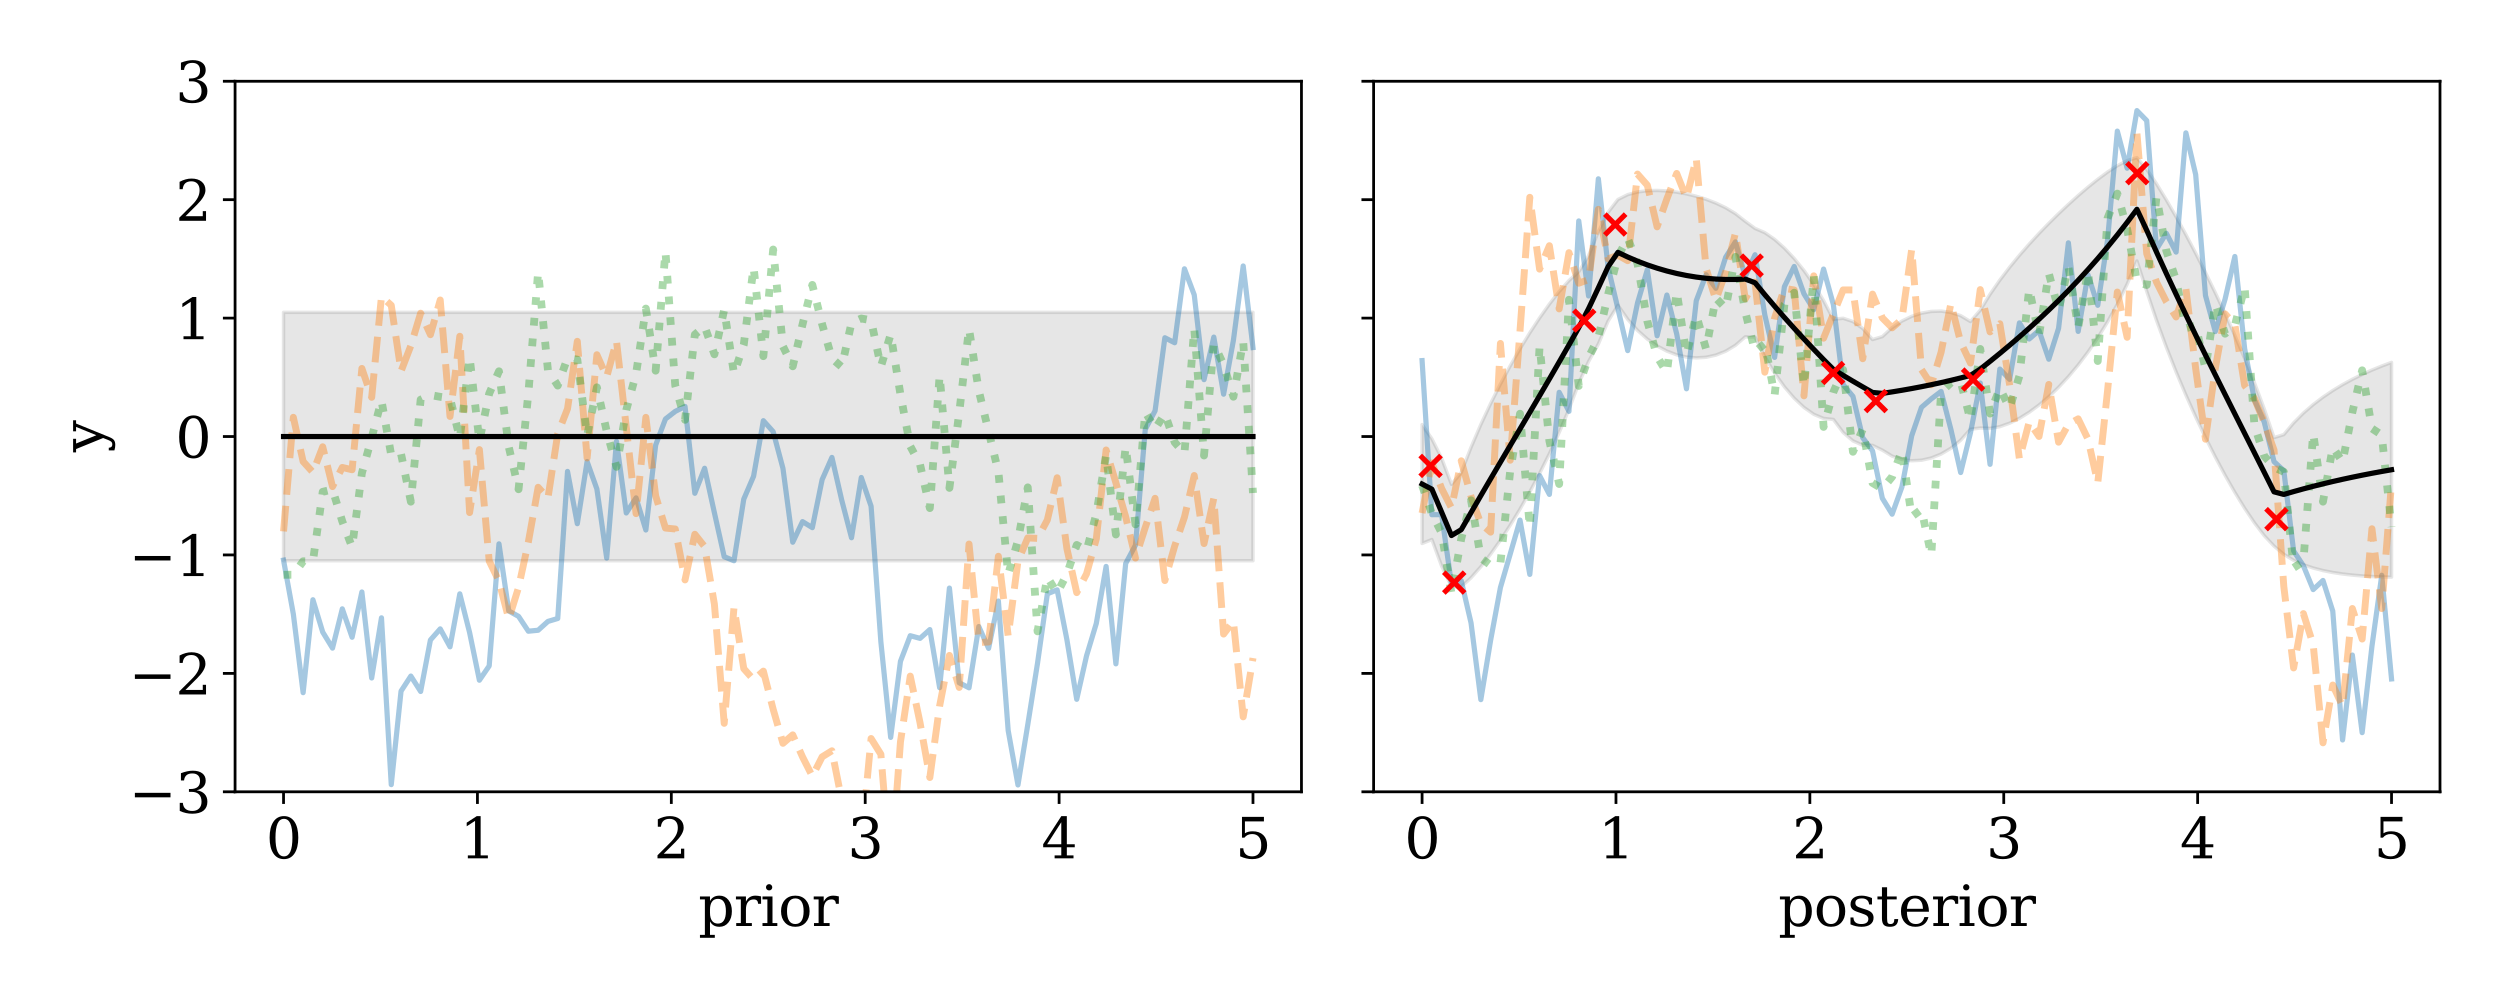 <?xml version="1.0" encoding="utf-8" standalone="no"?>
<!DOCTYPE svg PUBLIC "-//W3C//DTD SVG 1.1//EN"
  "http://www.w3.org/Graphics/SVG/1.1/DTD/svg11.dtd">
<svg xmlns:xlink="http://www.w3.org/1999/xlink" width="720pt" height="288pt" viewBox="0 0 720 288" xmlns="http://www.w3.org/2000/svg" version="1.1">
 <defs>
  <style type="text/css">*{stroke-linejoin: round; stroke-linecap: butt}</style>
 </defs>
 <g id="figure_1">
  <g id="patch_1">
   <path d="M 0 288 
L 720 288 
L 720 0 
L 0 0 
z
" style="fill: #ffffff"/>
  </g>
  <g id="axes_1">
   <g id="patch_2">
    <path d="M 67.7 228.04 
L 374.82 228.04 
L 374.82 23.4 
L 67.7 23.4 
z
" style="fill: #ffffff"/>
   </g>
   <g id="PolyCollection_1">
    <defs>
     <path id="ma31d1858c9" d="M 81.66 -198.051 
L 81.66 -126.509 
L 84.48 -126.509 
L 87.3 -126.509 
L 90.121 -126.509 
L 92.941 -126.509 
L 95.761 -126.509 
L 98.581 -126.509 
L 101.401 -126.509 
L 104.222 -126.509 
L 107.042 -126.509 
L 109.862 -126.509 
L 112.682 -126.509 
L 115.502 -126.509 
L 118.323 -126.509 
L 121.143 -126.509 
L 123.963 -126.509 
L 126.783 -126.509 
L 129.603 -126.509 
L 132.424 -126.509 
L 135.244 -126.509 
L 138.064 -126.509 
L 140.884 -126.509 
L 143.704 -126.509 
L 146.525 -126.509 
L 149.345 -126.509 
L 152.165 -126.509 
L 154.985 -126.509 
L 157.805 -126.509 
L 160.626 -126.509 
L 163.446 -126.509 
L 166.266 -126.509 
L 169.086 -126.509 
L 171.906 -126.509 
L 174.727 -126.509 
L 177.547 -126.509 
L 180.367 -126.509 
L 183.187 -126.509 
L 186.007 -126.509 
L 188.828 -126.509 
L 191.648 -126.509 
L 194.468 -126.509 
L 197.288 -126.509 
L 200.108 -126.509 
L 202.929 -126.509 
L 205.749 -126.509 
L 208.569 -126.509 
L 211.389 -126.509 
L 214.209 -126.509 
L 217.03 -126.509 
L 219.85 -126.509 
L 222.67 -126.509 
L 225.49 -126.509 
L 228.311 -126.509 
L 231.131 -126.509 
L 233.951 -126.509 
L 236.771 -126.509 
L 239.591 -126.509 
L 242.412 -126.509 
L 245.232 -126.509 
L 248.052 -126.509 
L 250.872 -126.509 
L 253.692 -126.509 
L 256.513 -126.509 
L 259.333 -126.509 
L 262.153 -126.509 
L 264.973 -126.509 
L 267.793 -126.509 
L 270.614 -126.509 
L 273.434 -126.509 
L 276.254 -126.509 
L 279.074 -126.509 
L 281.894 -126.509 
L 284.715 -126.509 
L 287.535 -126.509 
L 290.355 -126.509 
L 293.175 -126.509 
L 295.995 -126.509 
L 298.816 -126.509 
L 301.636 -126.509 
L 304.456 -126.509 
L 307.276 -126.509 
L 310.096 -126.509 
L 312.917 -126.509 
L 315.737 -126.509 
L 318.557 -126.509 
L 321.377 -126.509 
L 324.197 -126.509 
L 327.018 -126.509 
L 329.838 -126.509 
L 332.658 -126.509 
L 335.478 -126.509 
L 338.298 -126.509 
L 341.119 -126.509 
L 343.939 -126.509 
L 346.759 -126.509 
L 349.579 -126.509 
L 352.399 -126.509 
L 355.22 -126.509 
L 358.04 -126.509 
L 360.86 -126.509 
L 360.86 -198.051 
L 360.86 -198.051 
L 358.04 -198.051 
L 355.22 -198.051 
L 352.399 -198.051 
L 349.579 -198.051 
L 346.759 -198.051 
L 343.939 -198.051 
L 341.119 -198.051 
L 338.298 -198.051 
L 335.478 -198.051 
L 332.658 -198.051 
L 329.838 -198.051 
L 327.018 -198.051 
L 324.197 -198.051 
L 321.377 -198.051 
L 318.557 -198.051 
L 315.737 -198.051 
L 312.917 -198.051 
L 310.096 -198.051 
L 307.276 -198.051 
L 304.456 -198.051 
L 301.636 -198.051 
L 298.816 -198.051 
L 295.995 -198.051 
L 293.175 -198.051 
L 290.355 -198.051 
L 287.535 -198.051 
L 284.715 -198.051 
L 281.894 -198.051 
L 279.074 -198.051 
L 276.254 -198.051 
L 273.434 -198.051 
L 270.614 -198.051 
L 267.793 -198.051 
L 264.973 -198.051 
L 262.153 -198.051 
L 259.333 -198.051 
L 256.513 -198.051 
L 253.692 -198.051 
L 250.872 -198.051 
L 248.052 -198.051 
L 245.232 -198.051 
L 242.412 -198.051 
L 239.591 -198.051 
L 236.771 -198.051 
L 233.951 -198.051 
L 231.131 -198.051 
L 228.311 -198.051 
L 225.49 -198.051 
L 222.67 -198.051 
L 219.85 -198.051 
L 217.03 -198.051 
L 214.209 -198.051 
L 211.389 -198.051 
L 208.569 -198.051 
L 205.749 -198.051 
L 202.929 -198.051 
L 200.108 -198.051 
L 197.288 -198.051 
L 194.468 -198.051 
L 191.648 -198.051 
L 188.828 -198.051 
L 186.007 -198.051 
L 183.187 -198.051 
L 180.367 -198.051 
L 177.547 -198.051 
L 174.727 -198.051 
L 171.906 -198.051 
L 169.086 -198.051 
L 166.266 -198.051 
L 163.446 -198.051 
L 160.626 -198.051 
L 157.805 -198.051 
L 154.985 -198.051 
L 152.165 -198.051 
L 149.345 -198.051 
L 146.525 -198.051 
L 143.704 -198.051 
L 140.884 -198.051 
L 138.064 -198.051 
L 135.244 -198.051 
L 132.424 -198.051 
L 129.603 -198.051 
L 126.783 -198.051 
L 123.963 -198.051 
L 121.143 -198.051 
L 118.323 -198.051 
L 115.502 -198.051 
L 112.682 -198.051 
L 109.862 -198.051 
L 107.042 -198.051 
L 104.222 -198.051 
L 101.401 -198.051 
L 98.581 -198.051 
L 95.761 -198.051 
L 92.941 -198.051 
L 90.121 -198.051 
L 87.3 -198.051 
L 84.48 -198.051 
L 81.66 -198.051 
z
" style="stroke: #000000; stroke-opacity: 0.1"/>
    </defs>
    <g clip-path="url(#p087902fa0b)">
     <use xlink:href="#ma31d1858c9" x="0" y="288" style="fill-opacity: 0.1; stroke: #000000; stroke-opacity: 0.1"/>
    </g>
   </g>
   <g id="matplotlib.axis_1">
    <g id="xtick_1">
     <g id="line2d_1">
      <defs>
       <path id="m8be37c78d4" d="M 0 0 
L 0 3.5 
" style="stroke: #000000; stroke-width: 0.8"/>
      </defs>
      <g>
       <use xlink:href="#m8be37c78d4" x="81.66" y="228.04" style="stroke: #000000; stroke-width: 0.8"/>
      </g>
     </g>
     <g id="text_1">
      <!-- 0 -->
      <g transform="translate(76.57 247.197)scale(0.16 -0.16)">
       <defs>
        <path id="DejaVuSerif-30" d="M 2034 219 
Q 2513 219 2750 744 
Q 2988 1269 2988 2328 
Q 2988 3391 2750 3916 
Q 2513 4441 2034 4441 
Q 1556 4441 1318 3916 
Q 1081 3391 1081 2328 
Q 1081 1269 1318 744 
Q 1556 219 2034 219 
z
M 2034 -91 
Q 1275 -91 848 546 
Q 422 1184 422 2328 
Q 422 3475 848 4112 
Q 1275 4750 2034 4750 
Q 2797 4750 3222 4112 
Q 3647 3475 3647 2328 
Q 3647 1184 3222 546 
Q 2797 -91 2034 -91 
z
" transform="scale(0.016)"/>
       </defs>
       <use xlink:href="#DejaVuSerif-30"/>
      </g>
     </g>
    </g>
    <g id="xtick_2">
     <g id="line2d_2">
      <g>
       <use xlink:href="#m8be37c78d4" x="137.5" y="228.04" style="stroke: #000000; stroke-width: 0.8"/>
      </g>
     </g>
     <g id="text_2">
      <!-- 1 -->
      <g transform="translate(132.41 247.197)scale(0.16 -0.16)">
       <defs>
        <path id="DejaVuSerif-31" d="M 909 0 
L 909 331 
L 1722 331 
L 1722 4213 
L 781 3603 
L 781 4013 
L 1919 4750 
L 2350 4750 
L 2350 331 
L 3163 331 
L 3163 0 
L 909 0 
z
" transform="scale(0.016)"/>
       </defs>
       <use xlink:href="#DejaVuSerif-31"/>
      </g>
     </g>
    </g>
    <g id="xtick_3">
     <g id="line2d_3">
      <g>
       <use xlink:href="#m8be37c78d4" x="193.34" y="228.04" style="stroke: #000000; stroke-width: 0.8"/>
      </g>
     </g>
     <g id="text_3">
      <!-- 2 -->
      <g transform="translate(188.25 247.197)scale(0.16 -0.16)">
       <defs>
        <path id="DejaVuSerif-32" d="M 819 3553 
L 469 3553 
L 469 4384 
Q 803 4563 1142 4656 
Q 1481 4750 1806 4750 
Q 2534 4750 2956 4397 
Q 3378 4044 3378 3438 
Q 3378 2753 2422 1800 
Q 2347 1728 2309 1691 
L 1131 513 
L 3078 513 
L 3078 1088 
L 3444 1088 
L 3444 0 
L 434 0 
L 434 341 
L 1850 1753 
Q 2319 2222 2519 2614 
Q 2719 3006 2719 3438 
Q 2719 3909 2473 4175 
Q 2228 4441 1797 4441 
Q 1350 4441 1106 4219 
Q 863 3997 819 3553 
z
" transform="scale(0.016)"/>
       </defs>
       <use xlink:href="#DejaVuSerif-32"/>
      </g>
     </g>
    </g>
    <g id="xtick_4">
     <g id="line2d_4">
      <g>
       <use xlink:href="#m8be37c78d4" x="249.18" y="228.04" style="stroke: #000000; stroke-width: 0.8"/>
      </g>
     </g>
     <g id="text_4">
      <!-- 3 -->
      <g transform="translate(244.09 247.197)scale(0.16 -0.16)">
       <defs>
        <path id="DejaVuSerif-33" d="M 622 4469 
Q 988 4606 1323 4678 
Q 1659 4750 1953 4750 
Q 2638 4750 3022 4454 
Q 3406 4159 3406 3634 
Q 3406 3213 3140 2930 
Q 2875 2647 2388 2547 
Q 2963 2466 3280 2130 
Q 3597 1794 3597 1259 
Q 3597 606 3158 257 
Q 2719 -91 1894 -91 
Q 1528 -91 1179 -12 
Q 831 66 488 225 
L 488 1131 
L 838 1131 
Q 869 681 1141 450 
Q 1413 219 1906 219 
Q 2384 219 2661 495 
Q 2938 772 2938 1253 
Q 2938 1803 2653 2086 
Q 2369 2369 1819 2369 
L 1522 2369 
L 1522 2688 
L 1678 2688 
Q 2225 2688 2498 2914 
Q 2772 3141 2772 3597 
Q 2772 4006 2547 4223 
Q 2322 4441 1900 4441 
Q 1478 4441 1245 4241 
Q 1013 4041 972 3647 
L 622 3647 
L 622 4469 
z
" transform="scale(0.016)"/>
       </defs>
       <use xlink:href="#DejaVuSerif-33"/>
      </g>
     </g>
    </g>
    <g id="xtick_5">
     <g id="line2d_5">
      <g>
       <use xlink:href="#m8be37c78d4" x="305.02" y="228.04" style="stroke: #000000; stroke-width: 0.8"/>
      </g>
     </g>
     <g id="text_5">
      <!-- 4 -->
      <g transform="translate(299.93 247.197)scale(0.16 -0.16)">
       <defs>
        <path id="DejaVuSerif-34" d="M 2234 1581 
L 2234 4063 
L 641 1581 
L 2234 1581 
z
M 3609 0 
L 1484 0 
L 1484 331 
L 2234 331 
L 2234 1247 
L 197 1247 
L 197 1588 
L 2241 4750 
L 2859 4750 
L 2859 1581 
L 3750 1581 
L 3750 1247 
L 2859 1247 
L 2859 331 
L 3609 331 
L 3609 0 
z
" transform="scale(0.016)"/>
       </defs>
       <use xlink:href="#DejaVuSerif-34"/>
      </g>
     </g>
    </g>
    <g id="xtick_6">
     <g id="line2d_6">
      <g>
       <use xlink:href="#m8be37c78d4" x="360.86" y="228.04" style="stroke: #000000; stroke-width: 0.8"/>
      </g>
     </g>
     <g id="text_6">
      <!-- 5 -->
      <g transform="translate(355.77 247.197)scale(0.16 -0.16)">
       <defs>
        <path id="DejaVuSerif-35" d="M 3219 4666 
L 3219 4153 
L 1081 4153 
L 1081 2816 
Q 1244 2928 1461 2984 
Q 1678 3041 1947 3041 
Q 2703 3041 3140 2622 
Q 3578 2203 3578 1478 
Q 3578 738 3136 323 
Q 2694 -91 1894 -91 
Q 1572 -91 1234 -12 
Q 897 66 544 225 
L 544 1131 
L 897 1131 
Q 925 688 1179 453 
Q 1434 219 1894 219 
Q 2388 219 2653 544 
Q 2919 869 2919 1478 
Q 2919 2084 2655 2407 
Q 2391 2731 1894 2731 
Q 1613 2731 1398 2631 
Q 1184 2531 1019 2322 
L 750 2322 
L 750 4666 
L 3219 4666 
z
" transform="scale(0.016)"/>
       </defs>
       <use xlink:href="#DejaVuSerif-35"/>
      </g>
     </g>
    </g>
    <g id="text_7">
     <!-- prior -->
     <g transform="translate(201.116 266.683)scale(0.16 -0.16)">
      <defs>
       <path id="DejaVuSerif-70" d="M 1313 1825 
L 1313 1497 
Q 1313 897 1542 583 
Q 1772 269 2209 269 
Q 2650 269 2876 622 
Q 3103 975 3103 1663 
Q 3103 2353 2876 2703 
Q 2650 3053 2209 3053 
Q 1772 3053 1542 2737 
Q 1313 2422 1313 1825 
z
M 738 2988 
L 184 2988 
L 184 3322 
L 1313 3322 
L 1313 2803 
Q 1481 3116 1742 3264 
Q 2003 3413 2388 3413 
Q 3000 3413 3387 2928 
Q 3775 2444 3775 1663 
Q 3775 881 3387 395 
Q 3000 -91 2388 -91 
Q 2003 -91 1742 57 
Q 1481 206 1313 519 
L 1313 -997 
L 1856 -997 
L 1856 -1331 
L 184 -1331 
L 184 -997 
L 738 -997 
L 738 2988 
z
" transform="scale(0.016)"/>
       <path id="DejaVuSerif-72" d="M 3059 3328 
L 3059 2497 
L 2728 2497 
Q 2713 2744 2591 2866 
Q 2469 2988 2234 2988 
Q 1809 2988 1582 2694 
Q 1356 2400 1356 1850 
L 1356 331 
L 2022 331 
L 2022 0 
L 263 0 
L 263 331 
L 781 331 
L 781 2994 
L 231 2994 
L 231 3322 
L 1356 3322 
L 1356 2731 
Q 1525 3078 1790 3245 
Q 2056 3413 2438 3413 
Q 2578 3413 2733 3391 
Q 2888 3369 3059 3328 
z
" transform="scale(0.016)"/>
       <path id="DejaVuSerif-69" d="M 622 4353 
Q 622 4497 726 4603 
Q 831 4709 978 4709 
Q 1122 4709 1226 4603 
Q 1331 4497 1331 4353 
Q 1331 4206 1228 4103 
Q 1125 4000 978 4000 
Q 831 4000 726 4103 
Q 622 4206 622 4353 
z
M 1356 331 
L 1900 331 
L 1900 0 
L 231 0 
L 231 331 
L 781 331 
L 781 2988 
L 231 2988 
L 231 3322 
L 1356 3322 
L 1356 331 
z
" transform="scale(0.016)"/>
       <path id="DejaVuSerif-6f" d="M 1925 219 
Q 2388 219 2623 584 
Q 2859 950 2859 1663 
Q 2859 2375 2623 2739 
Q 2388 3103 1925 3103 
Q 1463 3103 1227 2739 
Q 991 2375 991 1663 
Q 991 950 1228 584 
Q 1466 219 1925 219 
z
M 1925 -91 
Q 1200 -91 759 389 
Q 319 869 319 1663 
Q 319 2456 758 2934 
Q 1197 3413 1925 3413 
Q 2653 3413 3092 2934 
Q 3531 2456 3531 1663 
Q 3531 869 3092 389 
Q 2653 -91 1925 -91 
z
" transform="scale(0.016)"/>
      </defs>
      <use xlink:href="#DejaVuSerif-70"/>
      <use xlink:href="#DejaVuSerif-72" x="64.014"/>
      <use xlink:href="#DejaVuSerif-69" x="111.816"/>
      <use xlink:href="#DejaVuSerif-6f" x="143.799"/>
      <use xlink:href="#DejaVuSerif-72" x="204.004"/>
     </g>
    </g>
   </g>
   <g id="matplotlib.axis_2">
    <g id="ytick_1">
     <g id="line2d_7">
      <defs>
       <path id="m40726a0be4" d="M 0 0 
L -3.5 0 
" style="stroke: #000000; stroke-width: 0.8"/>
      </defs>
      <g>
       <use xlink:href="#m40726a0be4" x="67.7" y="228.04" style="stroke: #000000; stroke-width: 0.8"/>
      </g>
     </g>
     <g id="text_8">
      <!-- −3 -->
      <g transform="translate(37.112 234.119)scale(0.16 -0.16)">
       <defs>
        <path id="DejaVuSerif-2212" d="M 678 2259 
L 4684 2259 
L 4684 1753 
L 678 1753 
L 678 2259 
z
" transform="scale(0.016)"/>
       </defs>
       <use xlink:href="#DejaVuSerif-2212"/>
       <use xlink:href="#DejaVuSerif-33" x="83.789"/>
      </g>
     </g>
    </g>
    <g id="ytick_2">
     <g id="line2d_8">
      <g>
       <use xlink:href="#m40726a0be4" x="67.7" y="193.933" style="stroke: #000000; stroke-width: 0.8"/>
      </g>
     </g>
     <g id="text_9">
      <!-- −2 -->
      <g transform="translate(37.112 200.012)scale(0.16 -0.16)">
       <use xlink:href="#DejaVuSerif-2212"/>
       <use xlink:href="#DejaVuSerif-32" x="83.789"/>
      </g>
     </g>
    </g>
    <g id="ytick_3">
     <g id="line2d_9">
      <g>
       <use xlink:href="#m40726a0be4" x="67.7" y="159.827" style="stroke: #000000; stroke-width: 0.8"/>
      </g>
     </g>
     <g id="text_10">
      <!-- −1 -->
      <g transform="translate(37.112 165.905)scale(0.16 -0.16)">
       <use xlink:href="#DejaVuSerif-2212"/>
       <use xlink:href="#DejaVuSerif-31" x="83.789"/>
      </g>
     </g>
    </g>
    <g id="ytick_4">
     <g id="line2d_10">
      <g>
       <use xlink:href="#m40726a0be4" x="67.7" y="125.72" style="stroke: #000000; stroke-width: 0.8"/>
      </g>
     </g>
     <g id="text_11">
      <!-- 0 -->
      <g transform="translate(50.52 131.799)scale(0.16 -0.16)">
       <use xlink:href="#DejaVuSerif-30"/>
      </g>
     </g>
    </g>
    <g id="ytick_5">
     <g id="line2d_11">
      <g>
       <use xlink:href="#m40726a0be4" x="67.7" y="91.613" style="stroke: #000000; stroke-width: 0.8"/>
      </g>
     </g>
     <g id="text_12">
      <!-- 1 -->
      <g transform="translate(50.52 97.692)scale(0.16 -0.16)">
       <use xlink:href="#DejaVuSerif-31"/>
      </g>
     </g>
    </g>
    <g id="ytick_6">
     <g id="line2d_12">
      <g>
       <use xlink:href="#m40726a0be4" x="67.7" y="57.507" style="stroke: #000000; stroke-width: 0.8"/>
      </g>
     </g>
     <g id="text_13">
      <!-- 2 -->
      <g transform="translate(50.52 63.585)scale(0.16 -0.16)">
       <use xlink:href="#DejaVuSerif-32"/>
      </g>
     </g>
    </g>
    <g id="ytick_7">
     <g id="line2d_13">
      <g>
       <use xlink:href="#m40726a0be4" x="67.7" y="23.4" style="stroke: #000000; stroke-width: 0.8"/>
      </g>
     </g>
     <g id="text_14">
      <!-- 3 -->
      <g transform="translate(50.52 29.479)scale(0.16 -0.16)">
       <use xlink:href="#DejaVuSerif-33"/>
      </g>
     </g>
    </g>
    <g id="text_15">
     <!-- y -->
     <g transform="translate(29.558 130.24)rotate(-90)scale(0.16 -0.16)">
      <defs>
       <path id="DejaVuSerif-79" d="M 1381 -609 
L 1600 -56 
L 359 2988 
L -19 2988 
L -19 3322 
L 1509 3322 
L 1509 2988 
L 978 2988 
L 1913 703 
L 2847 2988 
L 2350 2988 
L 2350 3322 
L 3597 3322 
L 3597 2988 
L 3225 2988 
L 1703 -750 
Q 1547 -1138 1356 -1280 
Q 1166 -1422 819 -1422 
Q 672 -1422 517 -1397 
Q 363 -1372 206 -1325 
L 206 -691 
L 500 -691 
Q 519 -903 608 -995 
Q 697 -1088 884 -1088 
Q 1056 -1088 1161 -992 
Q 1266 -897 1381 -609 
z
" transform="scale(0.016)"/>
      </defs>
      <use xlink:href="#DejaVuSerif-79"/>
     </g>
    </g>
   </g>
   <g id="line2d_14">
    <path d="M 81.66 161.324 
L 84.48 176.857 
L 87.3 199.482 
L 90.121 172.73 
L 92.941 182.042 
L 95.761 186.659 
L 98.581 175.349 
L 101.401 183.527 
L 104.222 170.491 
L 107.042 195.258 
L 109.862 177.939 
L 112.682 225.966 
L 115.502 199.043 
L 118.323 194.709 
L 121.143 199.14 
L 123.963 184.316 
L 126.783 181.119 
L 129.603 186.28 
L 132.424 171.031 
L 135.244 182.178 
L 138.064 195.902 
L 140.884 191.792 
L 143.704 156.629 
L 146.525 175.945 
L 149.345 177.517 
L 152.165 181.788 
L 154.985 181.512 
L 157.805 178.967 
L 160.626 178.127 
L 163.446 135.772 
L 166.266 150.821 
L 169.086 132.925 
L 171.906 140.842 
L 174.727 160.725 
L 177.547 127.113 
L 180.367 147.733 
L 183.187 143.393 
L 186.007 152.636 
L 188.828 128.186 
L 191.648 120.673 
L 194.468 118.483 
L 197.288 117.06 
L 200.108 142.059 
L 202.929 134.864 
L 205.749 147.68 
L 208.569 160.341 
L 211.389 161.482 
L 214.209 143.739 
L 217.03 137.164 
L 219.85 121.16 
L 222.67 124.317 
L 225.49 134.9 
L 228.311 156.159 
L 231.131 150.227 
L 233.951 151.962 
L 236.771 138.142 
L 239.591 131.744 
L 242.412 144.014 
L 245.232 154.871 
L 248.052 137.521 
L 250.872 145.795 
L 253.692 184.863 
L 256.513 212.366 
L 259.333 190.464 
L 262.153 183.084 
L 264.973 183.848 
L 267.793 181.32 
L 270.614 198.052 
L 273.434 169.371 
L 276.254 196.636 
L 279.074 198.087 
L 281.894 180.448 
L 284.715 186.733 
L 287.535 173.094 
L 290.355 210.393 
L 293.175 226.065 
L 295.995 208.722 
L 298.816 190.941 
L 301.636 171.013 
L 304.456 169.874 
L 307.276 184.276 
L 310.096 201.395 
L 312.917 188.905 
L 315.737 179.537 
L 318.557 163.133 
L 321.377 191.183 
L 324.197 162.287 
L 327.018 156.989 
L 329.838 123.663 
L 332.658 118.321 
L 335.478 97.276 
L 338.298 98.706 
L 341.119 77.423 
L 343.939 84.918 
L 346.759 109.332 
L 349.579 97.092 
L 352.399 113.522 
L 355.22 98.005 
L 358.04 76.605 
L 360.86 100.092 
" clip-path="url(#p087902fa0b)" style="fill: none; stroke: #1f77b4; stroke-opacity: 0.4; stroke-width: 1.5; stroke-linecap: square"/>
   </g>
   <g id="line2d_15">
    <path d="M 81.66 153.045 
L 84.48 120.188 
L 87.3 132.924 
L 90.121 136.038 
L 92.941 128.676 
L 95.761 140.135 
L 98.581 134.628 
L 101.401 135.288 
L 104.222 106.117 
L 107.042 114.431 
L 109.862 85.393 
L 112.682 87.933 
L 115.502 106.918 
L 118.323 99.55 
L 121.143 90.202 
L 123.963 96.388 
L 126.783 86.401 
L 129.603 119.933 
L 132.424 96.844 
L 135.244 147.616 
L 138.064 129.489 
L 140.884 161.556 
L 143.704 167.388 
L 146.525 178.262 
L 149.345 169.174 
L 152.165 156.103 
L 154.985 140.343 
L 157.805 143.471 
L 160.626 124.947 
L 163.446 117.727 
L 166.266 98.301 
L 169.086 131.9 
L 171.906 102.161 
L 174.727 108.549 
L 177.547 98.18 
L 180.367 123.08 
L 183.187 147.919 
L 186.007 120.201 
L 188.828 142.804 
L 191.648 152.077 
L 194.468 152.348 
L 197.288 167.012 
L 200.108 153.876 
L 202.929 157.432 
L 205.749 174.008 
L 208.569 208.316 
L 211.389 174.943 
L 214.209 192.576 
L 217.03 195.751 
L 219.85 193.288 
L 222.67 204.269 
L 225.49 214.072 
L 228.311 211.644 
L 231.131 217.99 
L 233.951 223.557 
L 236.771 217.979 
L 239.591 216.228 
L 242.412 230.419 
L 245.232 253.179 
L 248.052 242.543 
L 250.872 212.699 
L 253.692 217.223 
L 256.513 251.645 
L 259.333 213.682 
L 262.153 194.725 
L 264.973 208.159 
L 267.793 223.922 
L 270.614 203.303 
L 273.434 188.764 
L 276.254 197.977 
L 279.074 156.684 
L 281.894 185.046 
L 284.715 184.897 
L 287.535 160.206 
L 290.355 183.148 
L 293.175 161.598 
L 295.995 154.917 
L 298.816 155.058 
L 301.636 149.744 
L 304.456 137.597 
L 307.276 158.041 
L 310.096 170.67 
L 312.917 165.274 
L 315.737 155.192 
L 318.557 129.597 
L 321.377 139.046 
L 324.197 148.85 
L 327.018 160.723 
L 329.838 151.892 
L 332.658 143.517 
L 335.478 167.203 
L 338.298 157.298 
L 341.119 148.939 
L 343.939 136.954 
L 346.759 156.548 
L 349.579 143.478 
L 352.399 182.61 
L 355.22 178.881 
L 358.04 206.447 
L 360.86 189.52 
" clip-path="url(#p087902fa0b)" style="fill: none; stroke-dasharray: 7.4,3.2; stroke-dashoffset: 0; stroke: #ff7f0e; stroke-opacity: 0.4; stroke-width: 2"/>
   </g>
   <g id="line2d_16">
    <path d="M 81.66 165.523 
L 84.48 165.53 
L 87.3 161.653 
L 90.121 161.666 
L 92.941 141.641 
L 95.761 140.958 
L 98.581 150.152 
L 101.401 157.56 
L 104.222 136.258 
L 107.042 126.074 
L 109.862 115.321 
L 112.682 131.143 
L 115.502 130.727 
L 118.323 144.483 
L 121.143 115.107 
L 123.963 113.775 
L 126.783 114.288 
L 129.603 114.676 
L 132.424 126.198 
L 135.244 102.888 
L 138.064 126.98 
L 140.884 113.362 
L 143.704 106.93 
L 146.525 128.719 
L 149.345 140.899 
L 152.165 113.31 
L 154.985 78.297 
L 157.805 106.634 
L 160.626 111.044 
L 163.446 103.08 
L 166.266 103.571 
L 169.086 125.538 
L 171.906 111.549 
L 174.727 124.189 
L 177.547 134.455 
L 180.367 118.077 
L 183.187 107.642 
L 186.007 88.871 
L 188.828 106.755 
L 191.648 72.438 
L 194.468 111.012 
L 197.288 120.904 
L 200.108 96.369 
L 202.929 93.978 
L 205.749 102.051 
L 208.569 89.226 
L 211.389 107.611 
L 214.209 99.225 
L 217.03 76.968 
L 219.85 102.571 
L 222.67 71.86 
L 225.49 99.746 
L 228.311 105.495 
L 231.131 93.426 
L 233.951 82.053 
L 236.771 93.363 
L 239.591 103.236 
L 242.412 105.674 
L 245.232 92.97 
L 248.052 91.728 
L 250.872 92.239 
L 253.692 105.584 
L 256.513 96.294 
L 259.333 113.623 
L 262.153 128.507 
L 264.973 133.788 
L 267.793 146.329 
L 270.614 108.103 
L 273.434 140.515 
L 276.254 118.858 
L 279.074 94.683 
L 281.894 112.54 
L 284.715 124.241 
L 287.535 135.9 
L 290.355 165.425 
L 293.175 155.655 
L 295.995 140.365 
L 298.816 181.829 
L 301.636 166.221 
L 304.456 170.809 
L 307.276 165.324 
L 310.096 156.948 
L 312.917 158.615 
L 315.737 148.027 
L 318.557 131.094 
L 321.377 153.939 
L 324.197 128.638 
L 327.018 151.029 
L 329.838 118.635 
L 332.658 123.541 
L 335.478 119.126 
L 338.298 127.361 
L 341.119 130.618 
L 343.939 94.594 
L 346.759 131.186 
L 349.579 99.06 
L 352.399 105.062 
L 355.22 114.262 
L 358.04 98.3 
L 360.86 141.99 
" clip-path="url(#p087902fa0b)" style="fill: none; stroke-dasharray: 2.25,3.712; stroke-dashoffset: 0; stroke: #2ca02c; stroke-opacity: 0.4; stroke-width: 2.25"/>
   </g>
   <g id="line2d_17">
    <path d="M 81.66 125.72 
L 84.48 125.72 
L 87.3 125.72 
L 90.121 125.72 
L 92.941 125.72 
L 95.761 125.72 
L 98.581 125.72 
L 101.401 125.72 
L 104.222 125.72 
L 107.042 125.72 
L 109.862 125.72 
L 112.682 125.72 
L 115.502 125.72 
L 118.323 125.72 
L 121.143 125.72 
L 123.963 125.72 
L 126.783 125.72 
L 129.603 125.72 
L 132.424 125.72 
L 135.244 125.72 
L 138.064 125.72 
L 140.884 125.72 
L 143.704 125.72 
L 146.525 125.72 
L 149.345 125.72 
L 152.165 125.72 
L 154.985 125.72 
L 157.805 125.72 
L 160.626 125.72 
L 163.446 125.72 
L 166.266 125.72 
L 169.086 125.72 
L 171.906 125.72 
L 174.727 125.72 
L 177.547 125.72 
L 180.367 125.72 
L 183.187 125.72 
L 186.007 125.72 
L 188.828 125.72 
L 191.648 125.72 
L 194.468 125.72 
L 197.288 125.72 
L 200.108 125.72 
L 202.929 125.72 
L 205.749 125.72 
L 208.569 125.72 
L 211.389 125.72 
L 214.209 125.72 
L 217.03 125.72 
L 219.85 125.72 
L 222.67 125.72 
L 225.49 125.72 
L 228.311 125.72 
L 231.131 125.72 
L 233.951 125.72 
L 236.771 125.72 
L 239.591 125.72 
L 242.412 125.72 
L 245.232 125.72 
L 248.052 125.72 
L 250.872 125.72 
L 253.692 125.72 
L 256.513 125.72 
L 259.333 125.72 
L 262.153 125.72 
L 264.973 125.72 
L 267.793 125.72 
L 270.614 125.72 
L 273.434 125.72 
L 276.254 125.72 
L 279.074 125.72 
L 281.894 125.72 
L 284.715 125.72 
L 287.535 125.72 
L 290.355 125.72 
L 293.175 125.72 
L 295.995 125.72 
L 298.816 125.72 
L 301.636 125.72 
L 304.456 125.72 
L 307.276 125.72 
L 310.096 125.72 
L 312.917 125.72 
L 315.737 125.72 
L 318.557 125.72 
L 321.377 125.72 
L 324.197 125.72 
L 327.018 125.72 
L 329.838 125.72 
L 332.658 125.72 
L 335.478 125.72 
L 338.298 125.72 
L 341.119 125.72 
L 343.939 125.72 
L 346.759 125.72 
L 349.579 125.72 
L 352.399 125.72 
L 355.22 125.72 
L 358.04 125.72 
L 360.86 125.72 
" clip-path="url(#p087902fa0b)" style="fill: none; stroke: #000000; stroke-width: 1.5; stroke-linecap: square"/>
   </g>
   <g id="patch_3">
    <path d="M 67.7 228.04 
L 67.7 23.4 
" style="fill: none; stroke: #000000; stroke-width: 0.8; stroke-linejoin: miter; stroke-linecap: square"/>
   </g>
   <g id="patch_4">
    <path d="M 374.82 228.04 
L 374.82 23.4 
" style="fill: none; stroke: #000000; stroke-width: 0.8; stroke-linejoin: miter; stroke-linecap: square"/>
   </g>
   <g id="patch_5">
    <path d="M 67.7 228.04 
L 374.82 228.04 
" style="fill: none; stroke: #000000; stroke-width: 0.8; stroke-linejoin: miter; stroke-linecap: square"/>
   </g>
   <g id="patch_6">
    <path d="M 67.7 23.4 
L 374.82 23.4 
" style="fill: none; stroke: #000000; stroke-width: 0.8; stroke-linejoin: miter; stroke-linecap: square"/>
   </g>
  </g>
  <g id="axes_2">
   <g id="patch_7">
    <path d="M 395.6 228.04 
L 702.72 228.04 
L 702.72 23.4 
L 395.6 23.4 
z
" style="fill: #ffffff"/>
   </g>
   <g id="PolyCollection_2">
    <defs>
     <path id="m467694b663" d="M 409.56 -165.714 
L 409.56 -131.477 
L 412.38 -132.608 
L 415.2 -124.94 
L 418.021 -119.03 
L 420.841 -119.009 
L 423.661 -121.597 
L 426.481 -124.785 
L 429.301 -128.415 
L 432.122 -132.411 
L 434.942 -136.735 
L 437.762 -141.374 
L 440.582 -146.333 
L 443.402 -151.633 
L 446.223 -157.314 
L 449.043 -163.444 
L 451.863 -170.13 
L 454.683 -177.57 
L 457.503 -183.868 
L 460.324 -188.914 
L 463.144 -195.543 
L 465.964 -200.087 
L 468.784 -196.026 
L 471.604 -192.856 
L 474.425 -190.345 
L 477.245 -188.375 
L 480.065 -186.878 
L 482.885 -185.814 
L 485.705 -185.165 
L 488.526 -184.924 
L 491.346 -185.103 
L 494.166 -185.727 
L 496.986 -186.845 
L 499.806 -188.546 
L 502.627 -190.992 
L 505.447 -190.915 
L 508.267 -185.262 
L 511.087 -180.556 
L 513.907 -176.6 
L 516.728 -173.308 
L 519.548 -170.656 
L 522.368 -168.678 
L 525.188 -167.487 
L 528.008 -167.202 
L 530.829 -163.447 
L 533.649 -161.03 
L 536.469 -159.766 
L 539.289 -159.738 
L 542.109 -158.361 
L 544.93 -156.64 
L 547.75 -155.675 
L 550.57 -155.305 
L 553.39 -155.454 
L 556.211 -156.093 
L 559.031 -157.227 
L 561.851 -158.901 
L 564.671 -161.215 
L 567.491 -164.376 
L 570.312 -164.736 
L 573.132 -164.615 
L 575.952 -165.124 
L 578.772 -166.118 
L 581.592 -167.514 
L 584.413 -169.267 
L 587.233 -171.35 
L 590.053 -173.751 
L 592.873 -176.466 
L 595.693 -179.502 
L 598.514 -182.871 
L 601.334 -186.599 
L 604.154 -190.721 
L 606.974 -195.29 
L 609.794 -200.387 
L 612.615 -206.148 
L 615.435 -212.832 
L 618.255 -204.133 
L 621.075 -195.752 
L 623.895 -188.061 
L 626.716 -180.914 
L 629.536 -174.222 
L 632.356 -167.929 
L 635.176 -161.996 
L 637.996 -156.4 
L 640.817 -151.132 
L 643.637 -146.194 
L 646.457 -141.609 
L 649.277 -137.424 
L 652.097 -133.733 
L 654.918 -130.731 
L 657.738 -128.364 
L 660.558 -126.636 
L 663.378 -125.367 
L 666.198 -124.41 
L 669.019 -123.678 
L 671.839 -123.118 
L 674.659 -122.691 
L 677.479 -122.37 
L 680.299 -122.133 
L 683.12 -121.965 
L 685.94 -121.854 
L 688.76 -121.788 
L 688.76 -183.633 
L 688.76 -183.633 
L 685.94 -182.576 
L 683.12 -181.422 
L 680.299 -180.157 
L 677.479 -178.767 
L 674.659 -177.232 
L 671.839 -175.529 
L 669.019 -173.626 
L 666.198 -171.483 
L 663.378 -169.041 
L 660.558 -166.21 
L 657.738 -162.839 
L 654.918 -161.971 
L 652.097 -170.24 
L 649.277 -177.767 
L 646.457 -184.776 
L 643.637 -191.39 
L 640.817 -197.685 
L 637.996 -203.71 
L 635.176 -209.499 
L 632.356 -215.07 
L 629.536 -220.431 
L 626.716 -225.571 
L 623.895 -230.465 
L 621.075 -235.055 
L 618.255 -239.227 
L 615.435 -242.601 
L 612.615 -241.744 
L 609.794 -240.278 
L 606.974 -238.446 
L 604.154 -236.363 
L 601.334 -234.094 
L 598.514 -231.677 
L 595.693 -229.132 
L 592.873 -226.466 
L 590.053 -223.68 
L 587.233 -220.766 
L 584.413 -217.707 
L 581.592 -214.477 
L 578.772 -211.036 
L 575.952 -207.327 
L 573.132 -203.256 
L 570.312 -198.665 
L 567.491 -195.396 
L 564.671 -197.091 
L 561.851 -198.025 
L 559.031 -198.403 
L 556.211 -198.319 
L 553.39 -197.816 
L 550.57 -196.897 
L 547.75 -195.529 
L 544.93 -193.635 
L 542.109 -191.049 
L 539.289 -190.214 
L 536.469 -193.389 
L 533.649 -195.401 
L 530.829 -196.34 
L 528.008 -196.033 
L 525.188 -201.422 
L 522.368 -206.085 
L 519.548 -210.09 
L 516.728 -213.564 
L 513.907 -216.556 
L 511.087 -219.06 
L 508.267 -221.005 
L 505.447 -222.212 
L 502.627 -224.27 
L 499.806 -226.481 
L 496.986 -228.178 
L 494.166 -229.524 
L 491.346 -230.606 
L 488.526 -231.475 
L 485.705 -232.16 
L 482.885 -232.672 
L 480.065 -233.01 
L 477.245 -233.158 
L 474.425 -233.08 
L 471.604 -232.713 
L 468.784 -231.945 
L 465.964 -230.55 
L 463.144 -226.869 
L 460.324 -221.281 
L 457.503 -214.328 
L 454.683 -209.746 
L 451.863 -207.199 
L 449.043 -204.033 
L 446.223 -200.419 
L 443.402 -196.442 
L 440.582 -192.144 
L 437.762 -187.54 
L 434.942 -182.627 
L 432.122 -177.386 
L 429.301 -171.779 
L 426.481 -165.744 
L 423.661 -159.18 
L 420.841 -151.905 
L 418.021 -148.508 
L 415.2 -156.002 
L 412.38 -161.626 
L 409.56 -165.714 
z
" style="stroke: #000000; stroke-opacity: 0.1"/>
    </defs>
    <g clip-path="url(#p3bffed1bfe)">
     <use xlink:href="#m467694b663" x="0" y="288" style="fill-opacity: 0.1; stroke: #000000; stroke-opacity: 0.1"/>
    </g>
   </g>
   <g id="matplotlib.axis_3">
    <g id="xtick_7">
     <g id="line2d_18">
      <g>
       <use xlink:href="#m8be37c78d4" x="409.56" y="228.04" style="stroke: #000000; stroke-width: 0.8"/>
      </g>
     </g>
     <g id="text_16">
      <!-- 0 -->
      <g transform="translate(404.47 247.197)scale(0.16 -0.16)">
       <use xlink:href="#DejaVuSerif-30"/>
      </g>
     </g>
    </g>
    <g id="xtick_8">
     <g id="line2d_19">
      <g>
       <use xlink:href="#m8be37c78d4" x="465.4" y="228.04" style="stroke: #000000; stroke-width: 0.8"/>
      </g>
     </g>
     <g id="text_17">
      <!-- 1 -->
      <g transform="translate(460.31 247.197)scale(0.16 -0.16)">
       <use xlink:href="#DejaVuSerif-31"/>
      </g>
     </g>
    </g>
    <g id="xtick_9">
     <g id="line2d_20">
      <g>
       <use xlink:href="#m8be37c78d4" x="521.24" y="228.04" style="stroke: #000000; stroke-width: 0.8"/>
      </g>
     </g>
     <g id="text_18">
      <!-- 2 -->
      <g transform="translate(516.15 247.197)scale(0.16 -0.16)">
       <use xlink:href="#DejaVuSerif-32"/>
      </g>
     </g>
    </g>
    <g id="xtick_10">
     <g id="line2d_21">
      <g>
       <use xlink:href="#m8be37c78d4" x="577.08" y="228.04" style="stroke: #000000; stroke-width: 0.8"/>
      </g>
     </g>
     <g id="text_19">
      <!-- 3 -->
      <g transform="translate(571.99 247.197)scale(0.16 -0.16)">
       <use xlink:href="#DejaVuSerif-33"/>
      </g>
     </g>
    </g>
    <g id="xtick_11">
     <g id="line2d_22">
      <g>
       <use xlink:href="#m8be37c78d4" x="632.92" y="228.04" style="stroke: #000000; stroke-width: 0.8"/>
      </g>
     </g>
     <g id="text_20">
      <!-- 4 -->
      <g transform="translate(627.83 247.197)scale(0.16 -0.16)">
       <use xlink:href="#DejaVuSerif-34"/>
      </g>
     </g>
    </g>
    <g id="xtick_12">
     <g id="line2d_23">
      <g>
       <use xlink:href="#m8be37c78d4" x="688.76" y="228.04" style="stroke: #000000; stroke-width: 0.8"/>
      </g>
     </g>
     <g id="text_21">
      <!-- 5 -->
      <g transform="translate(683.67 247.197)scale(0.16 -0.16)">
       <use xlink:href="#DejaVuSerif-35"/>
      </g>
     </g>
    </g>
    <g id="text_22">
     <!-- posterior -->
     <g transform="translate(512.145 266.683)scale(0.16 -0.16)">
      <defs>
       <path id="DejaVuSerif-73" d="M 359 184 
L 359 959 
L 691 959 
Q 703 588 923 403 
Q 1144 219 1575 219 
Q 1963 219 2166 364 
Q 2369 509 2369 788 
Q 2369 1006 2220 1140 
Q 2072 1275 1594 1428 
L 1178 1569 
Q 750 1706 558 1912 
Q 366 2119 366 2438 
Q 366 2894 700 3153 
Q 1034 3413 1625 3413 
Q 1888 3413 2178 3344 
Q 2469 3275 2778 3144 
L 2778 2419 
L 2447 2419 
Q 2434 2741 2221 2922 
Q 2009 3103 1644 3103 
Q 1281 3103 1095 2975 
Q 909 2847 909 2591 
Q 909 2381 1050 2254 
Q 1191 2128 1613 1997 
L 2069 1856 
Q 2541 1709 2748 1489 
Q 2956 1269 2956 922 
Q 2956 450 2595 179 
Q 2234 -91 1600 -91 
Q 1278 -91 972 -22 
Q 666 47 359 184 
z
" transform="scale(0.016)"/>
       <path id="DejaVuSerif-74" d="M 691 2988 
L 184 2988 
L 184 3322 
L 691 3322 
L 691 4353 
L 1269 4353 
L 1269 3322 
L 2350 3322 
L 2350 2988 
L 1269 2988 
L 1269 878 
Q 1269 456 1350 337 
Q 1431 219 1650 219 
Q 1875 219 1978 351 
Q 2081 484 2088 781 
L 2522 781 
Q 2497 328 2275 118 
Q 2053 -91 1600 -91 
Q 1103 -91 897 129 
Q 691 350 691 878 
L 691 2988 
z
" transform="scale(0.016)"/>
       <path id="DejaVuSerif-65" d="M 3469 1600 
L 991 1600 
L 991 1575 
Q 991 903 1244 561 
Q 1497 219 1991 219 
Q 2369 219 2611 417 
Q 2853 616 2950 1006 
L 3413 1006 
Q 3275 459 2904 184 
Q 2534 -91 1931 -91 
Q 1203 -91 761 389 
Q 319 869 319 1663 
Q 319 2450 753 2931 
Q 1188 3413 1894 3413 
Q 2647 3413 3050 2948 
Q 3453 2484 3469 1600 
z
M 2791 1931 
Q 2772 2513 2545 2808 
Q 2319 3103 1894 3103 
Q 1497 3103 1269 2806 
Q 1041 2509 991 1931 
L 2791 1931 
z
" transform="scale(0.016)"/>
      </defs>
      <use xlink:href="#DejaVuSerif-70"/>
      <use xlink:href="#DejaVuSerif-6f" x="64.014"/>
      <use xlink:href="#DejaVuSerif-73" x="124.219"/>
      <use xlink:href="#DejaVuSerif-74" x="175.537"/>
      <use xlink:href="#DejaVuSerif-65" x="215.723"/>
      <use xlink:href="#DejaVuSerif-72" x="274.902"/>
      <use xlink:href="#DejaVuSerif-69" x="322.705"/>
      <use xlink:href="#DejaVuSerif-6f" x="354.688"/>
      <use xlink:href="#DejaVuSerif-72" x="414.893"/>
     </g>
    </g>
   </g>
   <g id="matplotlib.axis_4">
    <g id="ytick_8">
     <g id="line2d_24">
      <g>
       <use xlink:href="#m40726a0be4" x="395.6" y="228.04" style="stroke: #000000; stroke-width: 0.8"/>
      </g>
     </g>
    </g>
    <g id="ytick_9">
     <g id="line2d_25">
      <g>
       <use xlink:href="#m40726a0be4" x="395.6" y="193.933" style="stroke: #000000; stroke-width: 0.8"/>
      </g>
     </g>
    </g>
    <g id="ytick_10">
     <g id="line2d_26">
      <g>
       <use xlink:href="#m40726a0be4" x="395.6" y="159.827" style="stroke: #000000; stroke-width: 0.8"/>
      </g>
     </g>
    </g>
    <g id="ytick_11">
     <g id="line2d_27">
      <g>
       <use xlink:href="#m40726a0be4" x="395.6" y="125.72" style="stroke: #000000; stroke-width: 0.8"/>
      </g>
     </g>
    </g>
    <g id="ytick_12">
     <g id="line2d_28">
      <g>
       <use xlink:href="#m40726a0be4" x="395.6" y="91.613" style="stroke: #000000; stroke-width: 0.8"/>
      </g>
     </g>
    </g>
    <g id="ytick_13">
     <g id="line2d_29">
      <g>
       <use xlink:href="#m40726a0be4" x="395.6" y="57.507" style="stroke: #000000; stroke-width: 0.8"/>
      </g>
     </g>
    </g>
    <g id="ytick_14">
     <g id="line2d_30">
      <g>
       <use xlink:href="#m40726a0be4" x="395.6" y="23.4" style="stroke: #000000; stroke-width: 0.8"/>
      </g>
     </g>
    </g>
   </g>
   <g id="line2d_31">
    <path d="M 409.56 103.852 
L 412.38 148.232 
L 415.2 148.228 
L 418.021 168.204 
L 420.841 167.256 
L 423.661 179.412 
L 426.481 201.49 
L 429.301 184.38 
L 432.122 169.207 
L 434.942 159.552 
L 437.762 149.786 
L 440.582 165.422 
L 443.402 136.986 
L 446.223 142.382 
L 449.043 112.996 
L 451.863 118.466 
L 454.683 63.633 
L 457.503 85.235 
L 460.324 51.504 
L 463.144 77.011 
L 465.964 88.935 
L 468.784 100.971 
L 471.604 87.248 
L 474.425 77.693 
L 477.245 96.698 
L 480.065 84.974 
L 482.885 96.159 
L 485.705 111.968 
L 488.526 86.603 
L 491.346 79.127 
L 494.166 83.022 
L 496.986 74.089 
L 499.806 69.667 
L 502.627 79.62 
L 505.447 73.368 
L 508.267 90.715 
L 511.087 102.929 
L 513.907 82.563 
L 516.728 76.747 
L 519.548 84.635 
L 522.368 89.174 
L 525.188 77.495 
L 528.008 87.714 
L 530.829 110.768 
L 533.649 114.155 
L 536.469 126.081 
L 539.289 129.844 
L 542.109 143.488 
L 544.93 148.084 
L 547.75 140.255 
L 550.57 125.492 
L 553.39 117.304 
L 556.211 114.875 
L 559.031 112.733 
L 561.851 123.637 
L 564.671 136.085 
L 567.491 124.671 
L 570.312 110.314 
L 573.132 133.721 
L 575.952 106.295 
L 578.772 109.247 
L 581.592 92.994 
L 584.413 97.627 
L 587.233 95.181 
L 590.053 103.452 
L 592.873 94.553 
L 595.693 69.937 
L 598.514 95.441 
L 601.334 79.136 
L 604.154 87.915 
L 606.974 69.155 
L 609.794 37.769 
L 612.615 48.439 
L 615.435 31.856 
L 618.255 34.742 
L 621.075 71.787 
L 623.895 67.197 
L 626.716 72.603 
L 629.536 38.267 
L 632.356 50.289 
L 635.176 85.107 
L 637.996 95.488 
L 640.817 86.167 
L 643.637 73.876 
L 646.457 100.42 
L 649.277 115.191 
L 652.097 121.549 
L 654.918 132.942 
L 657.738 135.555 
L 660.558 158.664 
L 663.378 162.931 
L 666.198 169.797 
L 669.019 167.176 
L 671.839 176.002 
L 674.659 213.101 
L 677.479 188.653 
L 680.299 210.995 
L 683.12 186.121 
L 685.94 165.685 
L 688.76 195.527 
" clip-path="url(#p3bffed1bfe)" style="fill: none; stroke: #1f77b4; stroke-opacity: 0.4; stroke-width: 1.5; stroke-linecap: square"/>
   </g>
   <g id="line2d_32">
    <path d="M 409.56 147.773 
L 412.38 133.308 
L 415.2 140.713 
L 418.021 146.278 
L 420.841 132.713 
L 423.661 143.009 
L 426.481 150.849 
L 429.301 153.258 
L 432.122 98.911 
L 434.942 132.544 
L 437.762 95.262 
L 440.582 56.83 
L 443.402 77.508 
L 446.223 70.764 
L 449.043 88.962 
L 451.863 72.769 
L 454.683 81.559 
L 457.503 80.529 
L 460.324 60.303 
L 463.144 74.552 
L 465.964 73.498 
L 468.784 75.071 
L 471.604 50.133 
L 474.425 53.334 
L 477.245 65.329 
L 480.065 57.256 
L 482.885 49.951 
L 485.705 57.031 
L 488.526 45.645 
L 491.346 77.3 
L 494.166 86.433 
L 496.986 78.3 
L 499.806 67.104 
L 502.627 86.078 
L 505.447 81.257 
L 508.267 107.186 
L 511.087 91.609 
L 513.907 83.039 
L 516.728 83.522 
L 519.548 114.002 
L 522.368 79.445 
L 525.188 97.396 
L 528.008 90.444 
L 530.829 83.493 
L 533.649 83.514 
L 536.469 103.308 
L 539.289 84.705 
L 542.109 91.56 
L 544.93 94.409 
L 547.75 91.944 
L 550.57 71.825 
L 553.39 106.432 
L 556.211 110.797 
L 559.031 101.469 
L 561.851 87.435 
L 564.671 98.575 
L 567.491 104.556 
L 570.312 83.403 
L 573.132 95.583 
L 575.952 93.244 
L 578.772 110.853 
L 581.592 132.184 
L 584.413 121.498 
L 587.233 125.697 
L 590.053 110.724 
L 592.873 127.344 
L 595.693 122.201 
L 598.514 120.629 
L 601.334 126.452 
L 604.154 139.11 
L 606.974 112.571 
L 609.794 84.113 
L 612.615 97.136 
L 615.435 38.319 
L 618.255 73.021 
L 621.075 81.262 
L 623.895 86.875 
L 626.716 91.281 
L 629.536 83.14 
L 632.356 106.158 
L 635.176 126.491 
L 637.996 106.196 
L 640.817 90.403 
L 643.637 93.478 
L 646.457 111.033 
L 649.277 114.795 
L 652.097 121.649 
L 654.918 129.621 
L 657.738 168.926 
L 660.558 192.36 
L 663.378 176.72 
L 666.198 185.66 
L 669.019 213.929 
L 671.839 197.294 
L 674.659 203.377 
L 677.479 175.255 
L 680.299 184.039 
L 683.12 152.284 
L 685.94 175.261 
L 688.76 139.048 
" clip-path="url(#p3bffed1bfe)" style="fill: none; stroke-dasharray: 7.4,3.2; stroke-dashoffset: 0; stroke: #ff7f0e; stroke-opacity: 0.4; stroke-width: 2"/>
   </g>
   <g id="line2d_33">
    <path d="M 409.56 139.793 
L 412.38 147.953 
L 415.2 153.485 
L 418.021 170.922 
L 420.841 155.158 
L 423.661 144.08 
L 426.481 160.711 
L 429.301 162.816 
L 432.122 162.195 
L 434.942 135.577 
L 437.762 119.153 
L 440.582 151.795 
L 443.402 99.676 
L 446.223 127.029 
L 449.043 139.398 
L 451.863 86.325 
L 454.683 111.146 
L 457.503 102.972 
L 460.324 97.245 
L 463.144 84.728 
L 465.964 73.829 
L 468.784 68.613 
L 471.604 75.95 
L 474.425 92.486 
L 477.245 102.68 
L 480.065 107.354 
L 482.885 83.946 
L 485.705 102.064 
L 488.526 90.762 
L 491.346 100.504 
L 494.166 85.842 
L 496.986 88.78 
L 499.806 73.976 
L 502.627 89.733 
L 505.447 101.287 
L 508.267 98.942 
L 511.087 113.846 
L 513.907 87.705 
L 516.728 84.297 
L 519.548 111.156 
L 522.368 79.432 
L 525.188 122.947 
L 528.008 112.932 
L 530.829 106.498 
L 533.649 130.113 
L 536.469 123.657 
L 539.289 139.089 
L 542.109 140.766 
L 544.93 137.314 
L 547.75 129.734 
L 550.57 148.795 
L 553.39 146.702 
L 556.211 159.939 
L 559.031 112.901 
L 561.851 110.241 
L 564.671 109.838 
L 567.491 121.026 
L 570.312 100.5 
L 573.132 119.11 
L 575.952 111.812 
L 578.772 117.592 
L 581.592 108.249 
L 584.413 83.192 
L 587.233 96.582 
L 590.053 78.729 
L 592.873 89.292 
L 595.693 76.789 
L 598.514 94.352 
L 601.334 77.96 
L 604.154 103.973 
L 606.974 62.831 
L 609.794 55.761 
L 612.615 65.959 
L 615.435 81.221 
L 618.255 82.082 
L 621.075 56.698 
L 623.895 72.212 
L 626.716 80.652 
L 629.536 94.526 
L 632.356 93.771 
L 635.176 106.217 
L 637.996 87.473 
L 640.817 96.11 
L 643.637 93.776 
L 646.457 82.645 
L 649.277 122.514 
L 652.097 131.339 
L 654.918 134.554 
L 657.738 135.881 
L 660.558 163.532 
L 663.378 161.679 
L 666.198 124.833 
L 669.019 144.481 
L 671.839 128.817 
L 674.659 133.06 
L 677.479 118.71 
L 680.299 106.654 
L 683.12 123.405 
L 685.94 125.288 
L 688.76 151.758 
" clip-path="url(#p3bffed1bfe)" style="fill: none; stroke-dasharray: 2.25,3.712; stroke-dashoffset: 0; stroke: #2ca02c; stroke-opacity: 0.4; stroke-width: 2.25"/>
   </g>
   <g id="line2d_34">
    <path d="M 409.56 139.405 
L 412.38 140.883 
L 415.2 147.529 
L 418.021 154.231 
L 420.841 152.543 
L 423.661 147.611 
L 426.481 142.735 
L 429.301 137.903 
L 432.122 133.101 
L 434.942 128.319 
L 437.762 123.543 
L 440.582 118.762 
L 443.402 113.963 
L 446.223 109.133 
L 449.043 104.262 
L 451.863 99.336 
L 454.683 94.342 
L 457.503 88.902 
L 460.324 82.903 
L 463.144 76.794 
L 465.964 72.682 
L 468.784 74.014 
L 471.604 75.215 
L 474.425 76.288 
L 477.245 77.234 
L 480.065 78.056 
L 482.885 78.757 
L 485.705 79.338 
L 488.526 79.8 
L 491.346 80.146 
L 494.166 80.375 
L 496.986 80.488 
L 499.806 80.486 
L 502.627 80.369 
L 505.447 81.436 
L 508.267 84.866 
L 511.087 88.192 
L 513.907 91.422 
L 516.728 94.564 
L 519.548 97.627 
L 522.368 100.618 
L 525.188 103.545 
L 528.008 106.383 
L 530.829 108.106 
L 533.649 109.785 
L 536.469 111.423 
L 539.289 113.024 
L 542.109 113.295 
L 544.93 112.863 
L 547.75 112.398 
L 550.57 111.899 
L 553.39 111.365 
L 556.211 110.794 
L 559.031 110.185 
L 561.851 109.537 
L 564.671 108.847 
L 567.491 108.114 
L 570.312 106.299 
L 573.132 104.064 
L 575.952 101.774 
L 578.772 99.423 
L 581.592 97.005 
L 584.413 94.513 
L 587.233 91.942 
L 590.053 89.284 
L 592.873 86.534 
L 595.693 83.683 
L 598.514 80.726 
L 601.334 77.653 
L 604.154 74.458 
L 606.974 71.132 
L 609.794 67.667 
L 612.615 64.054 
L 615.435 60.283 
L 618.255 66.32 
L 621.075 72.596 
L 623.895 78.737 
L 626.716 84.757 
L 629.536 90.674 
L 632.356 96.5 
L 635.176 102.253 
L 637.996 107.945 
L 640.817 113.592 
L 643.637 119.208 
L 646.457 124.807 
L 649.277 130.404 
L 652.097 136.013 
L 654.918 141.649 
L 657.738 142.399 
L 660.558 141.577 
L 663.378 140.796 
L 666.198 140.054 
L 669.019 139.348 
L 671.839 138.677 
L 674.659 138.038 
L 677.479 137.432 
L 680.299 136.855 
L 683.12 136.307 
L 685.94 135.785 
L 688.76 135.289 
" clip-path="url(#p3bffed1bfe)" style="fill: none; stroke: #000000; stroke-width: 1.5; stroke-linecap: square"/>
   </g>
   <g id="patch_8">
    <path d="M 395.6 228.04 
L 395.6 23.4 
" style="fill: none; stroke: #000000; stroke-width: 0.8; stroke-linejoin: miter; stroke-linecap: square"/>
   </g>
   <g id="patch_9">
    <path d="M 702.72 228.04 
L 702.72 23.4 
" style="fill: none; stroke: #000000; stroke-width: 0.8; stroke-linejoin: miter; stroke-linecap: square"/>
   </g>
   <g id="patch_10">
    <path d="M 395.6 228.04 
L 702.72 228.04 
" style="fill: none; stroke: #000000; stroke-width: 0.8; stroke-linejoin: miter; stroke-linecap: square"/>
   </g>
   <g id="patch_11">
    <path d="M 395.6 23.4 
L 702.72 23.4 
" style="fill: none; stroke: #000000; stroke-width: 0.8; stroke-linejoin: miter; stroke-linecap: square"/>
   </g>
   <g id="PathCollection_1">
    <defs>
     <path id="m0589ebf9c1" d="M -3 3 
L 3 -3 
M -3 -3 
L 3 3 
" style="stroke: #ff0000; stroke-width: 1.5"/>
    </defs>
    <g clip-path="url(#p3bffed1bfe)">
     <use xlink:href="#m0589ebf9c1" x="615.541" y="49.88" style="fill: #ff0000; stroke: #ff0000; stroke-width: 1.5"/>
     <use xlink:href="#m0589ebf9c1" x="504.475" y="76.492" style="fill: #ff0000; stroke: #ff0000; stroke-width: 1.5"/>
     <use xlink:href="#m0589ebf9c1" x="540.251" y="115.512" style="fill: #ff0000; stroke: #ff0000; stroke-width: 1.5"/>
     <use xlink:href="#m0589ebf9c1" x="527.923" y="107.416" style="fill: #ff0000; stroke: #ff0000; stroke-width: 1.5"/>
     <use xlink:href="#m0589ebf9c1" x="568.235" y="109.306" style="fill: #ff0000; stroke: #ff0000; stroke-width: 1.5"/>
     <use xlink:href="#m0589ebf9c1" x="655.614" y="149.519" style="fill: #ff0000; stroke: #ff0000; stroke-width: 1.5"/>
     <use xlink:href="#m0589ebf9c1" x="418.814" y="167.784" style="fill: #ff0000; stroke: #ff0000; stroke-width: 1.5"/>
     <use xlink:href="#m0589ebf9c1" x="412.012" y="134.181" style="fill: #ff0000; stroke: #ff0000; stroke-width: 1.5"/>
     <use xlink:href="#m0589ebf9c1" x="465.187" y="64.667" style="fill: #ff0000; stroke: #ff0000; stroke-width: 1.5"/>
     <use xlink:href="#m0589ebf9c1" x="456.261" y="92.337" style="fill: #ff0000; stroke: #ff0000; stroke-width: 1.5"/>
    </g>
   </g>
  </g>
 </g>
 <defs>
  <clipPath id="p087902fa0b">
   <rect x="67.7" y="23.4" width="307.12" height="204.64"/>
  </clipPath>
  <clipPath id="p3bffed1bfe">
   <rect x="395.6" y="23.4" width="307.12" height="204.64"/>
  </clipPath>
 </defs>
</svg>
